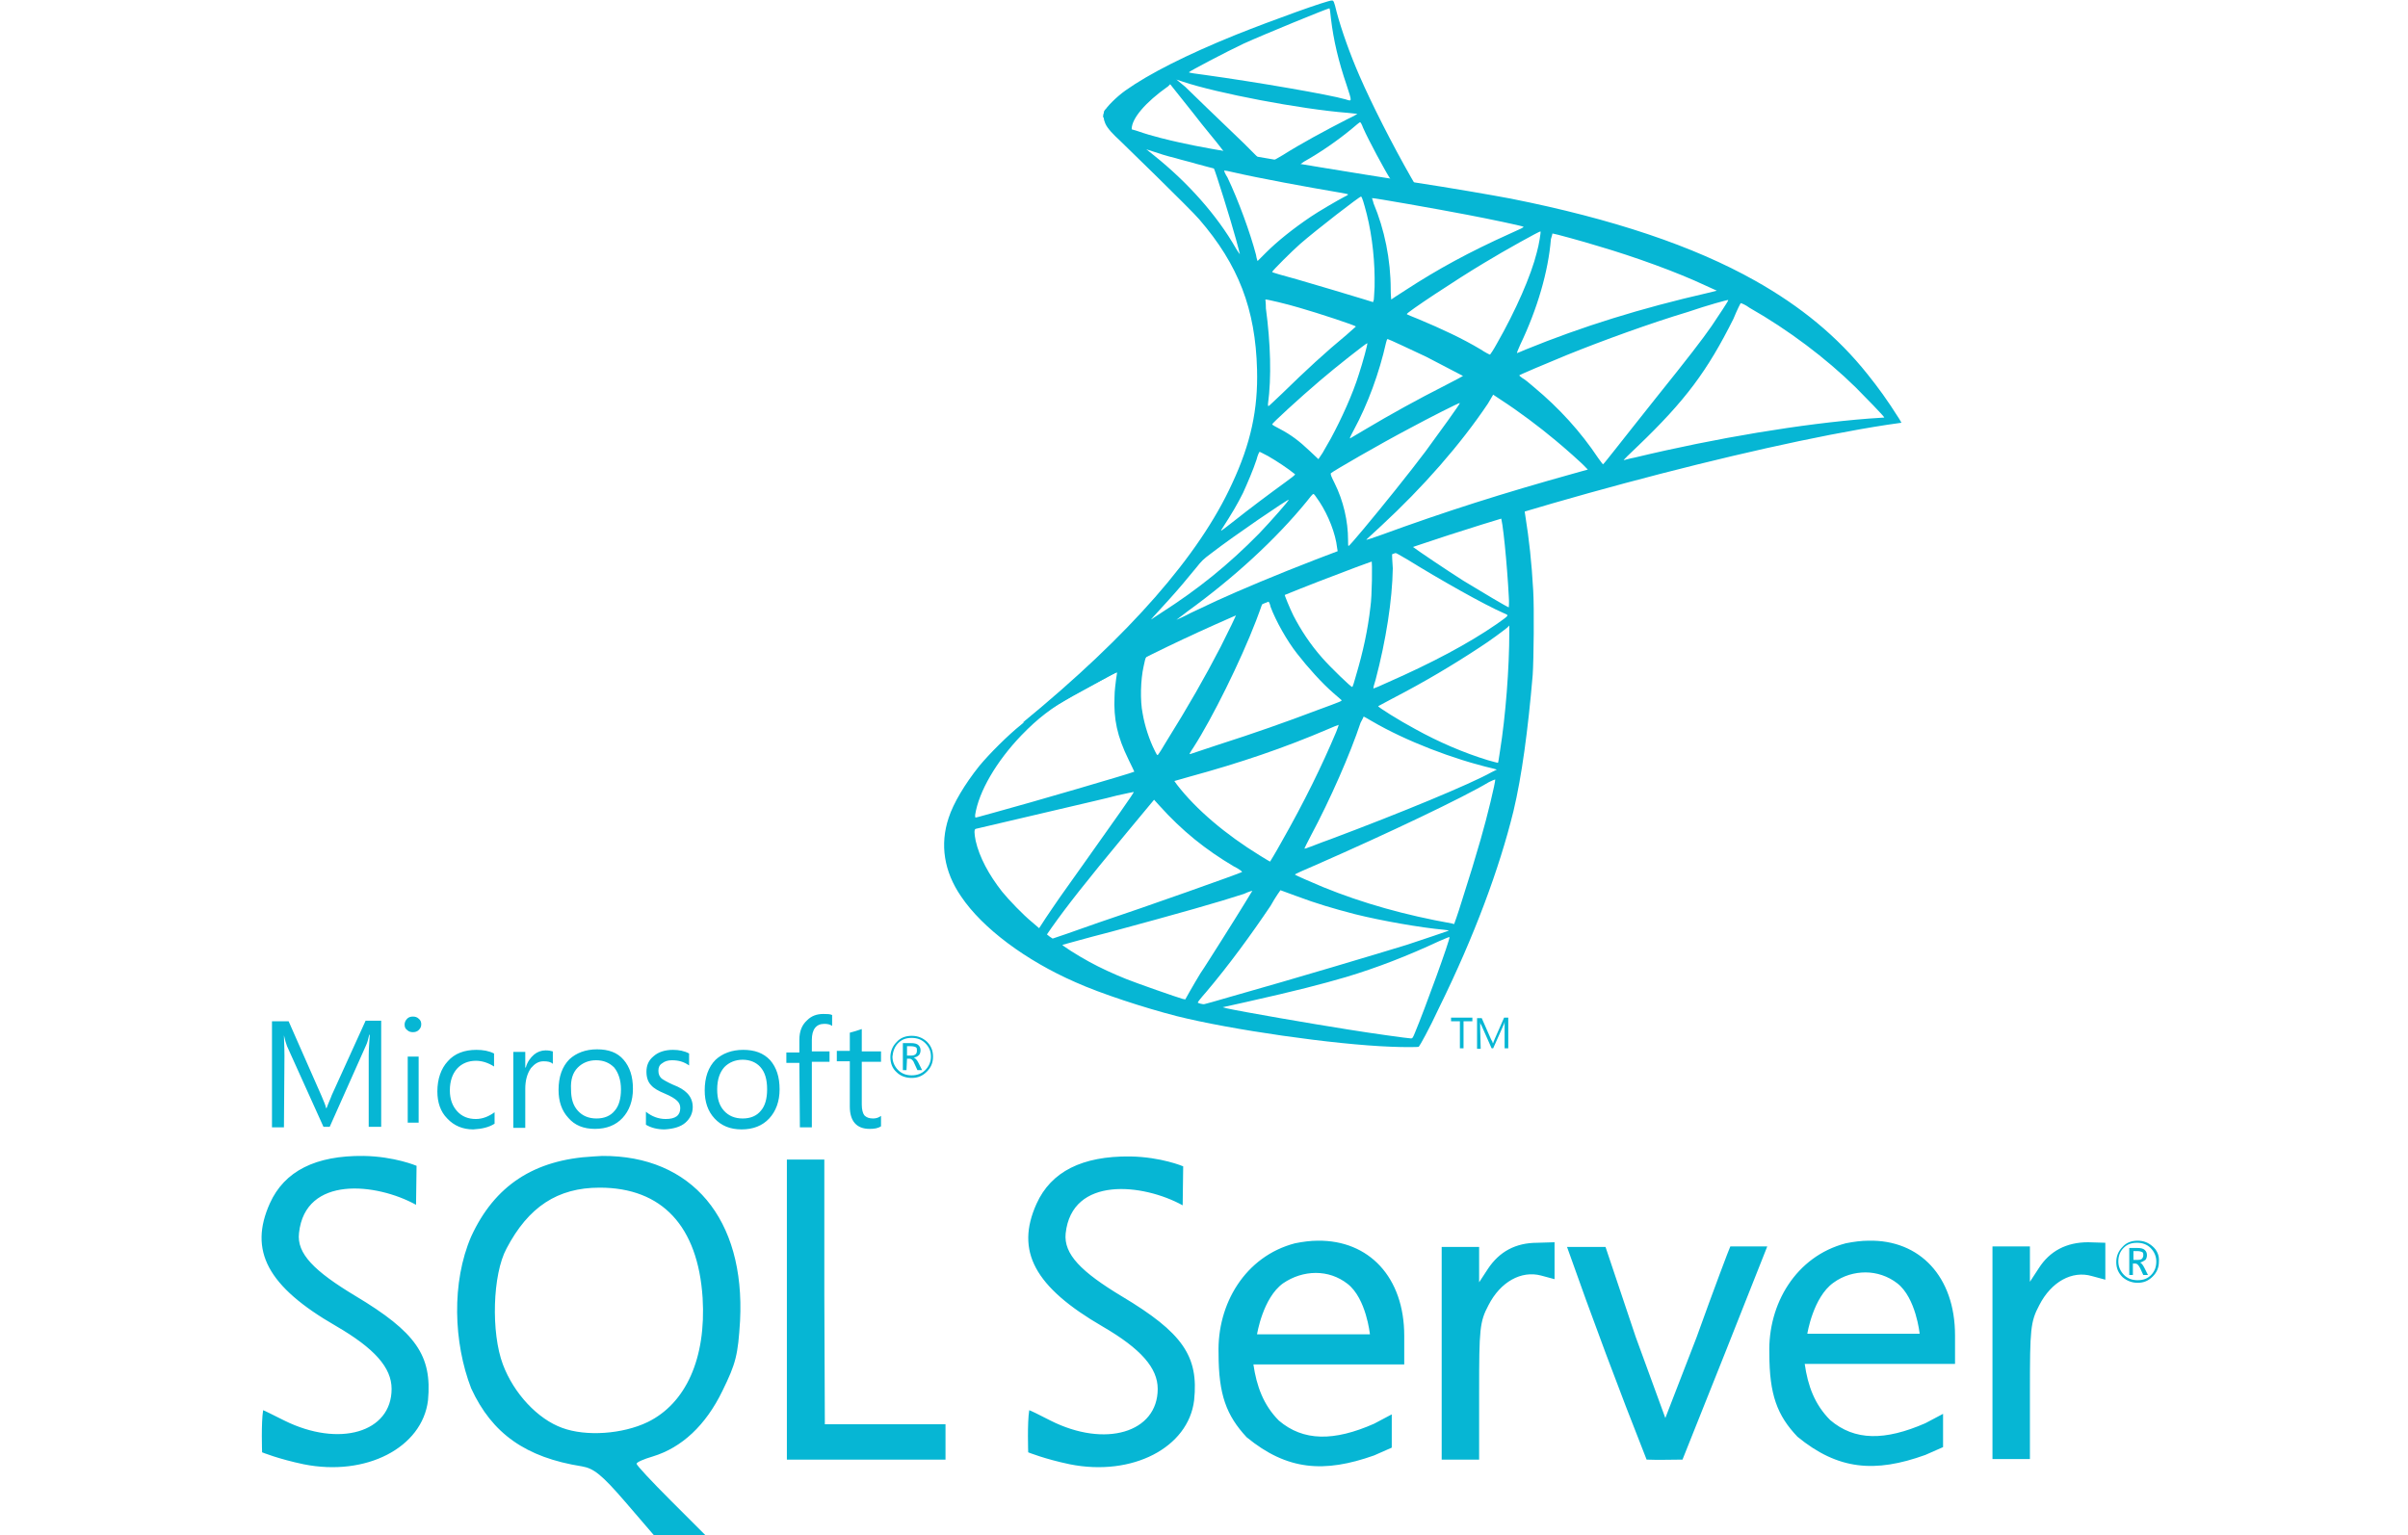 <svg viewBox="65.1 102.4 367.4 295.2" xmlns="http://www.w3.org/2000/svg" width="2500" height="1594"><linearGradient id="a" gradientTransform="scale(115.946 -115.946) rotate(30.578 8.401 .224)" gradientUnits="userSpaceOnUse" x1="1.511" x2="1.657" y1="1.192" y2="1.192"><stop offset="0" stop-color="#909ca9"/><stop offset="1" stop-color="#ededee"/></linearGradient><linearGradient id="b" gradientTransform="matrix(80.32 0 0 -80.32 150.725 -619.331)" gradientUnits="userSpaceOnUse" x1=".981" x2="1.127" y1="-9.224" y2="-9.224"><stop offset="0" stop-color="#939fab"/><stop offset="1" stop-color="#dcdee1"/></linearGradient><radialGradient id="c" cx="1.935" cy="2.23" gradientTransform="matrix(-102.406 -15.382 -31.11 204.811 556.169 -251.717)" gradientUnits="userSpaceOnUse" r=".146"><stop offset="0" stop-color="#ee352c"/><stop offset="1" stop-color="#a91d22"/></radialGradient><path d="M315 196.4l-40.3 13.2-35.1 15.5-9.8 2.6c-2.5 2.4-5.1 4.8-8 7.2-3.1 2.7-6 5.1-8.2 6.9-2.5 2-6.1 5.6-8 7.9-2.8 3.5-5 7.2-5.9 10-1.7 5.1-.9 10.3 2.4 15.1 4.1 6.1 12.4 12.3 22 16.5 4.9 2.2 13.2 4.9 19.4 6.5 10.3 2.6 30.3 5.5 41.3 5.9 2.2.1 5.2.1 5.3 0 .2-.2 2-3.4 3.9-7.5 6.8-13.8 11.6-26.8 14.3-37.8 1.6-6.7 2.8-15.6 3.7-26.2.2-3 .3-12.9.1-16.2-.3-5.5-.8-9.9-1.5-14.3-.1-.6-.2-1.2-.1-1.2.1-.1.5-.2 5.5-1.6zm-9.2 5.4c.4 0 1.3 9.4 1.6 15.3.1 1.2 0 2.1 0 2.1-.2 0-5.1-2.9-8.7-5.1-3-1.9-8.8-5.8-9.7-6.5-.3-.2-.3-.2 2.2-1.1 4.2-1.5 14.2-4.7 14.6-4.7zm-20.6 6.8c.3 0 1 .4 2.7 1.4 6.3 3.9 14.8 8.7 18.5 10.3 1.1.5 1.2.3-1.3 2.1-5.5 3.8-12.5 7.5-20.9 11.2-1.5.7-2.7 1.2-2.8 1.2s.1-.8.4-1.7c2-7.6 3.2-15.3 3.3-21.4-.2-3.1-.2-3.1.1-3.1zm-4.2 1.6c.2.2.1 7-.2 8.9-.5 4.4-1.4 8.6-2.8 13.3-.3 1.1-.6 2.1-.7 2.1-.1.2-4.3-3.9-5.7-5.5-2.4-2.7-4.2-5.5-5.6-8.2-.7-1.4-1.8-4.1-1.7-4.1.5-.4 16.6-6.6 16.7-6.5zm-19.9 7.8c.2.1.4.6.5 1.1 1 2.7 3.2 6.6 5.1 9 2.1 2.7 4.8 5.7 7 7.6.7.6 1.4 1.2 1.5 1.3.2.2.2.2-4.7 2-5.8 2.2-12 4.4-19.2 6.7-1.7.6-3.4 1.1-5.1 1.7-.3.1-.2-.1.6-1.3 3.6-5.6 9-16.5 12-24.3.5-1.3 1-2.7 1.1-3 .1-.4.3-.6.7-.8.2.1.4 0 .5 0zm-6.1 2.5c.1.1-1.5 3.3-3 6.3-3 5.8-6.2 11.4-10.5 18.3-.7 1.2-1.4 2.3-1.5 2.4-.2.2-.2.2-.7-.8-1-2-1.9-4.7-2.3-7.1-.5-2.4-.4-6.5.2-9.1.4-1.9.4-1.9 1.3-2.3 3.7-1.9 16.3-7.8 16.5-7.7zm52.5 2.2v1.3c0 6.8-.7 16.1-1.8 22.9-.2 1.2-.3 2.2-.4 2.2 0 0-.9-.2-1.9-.5-4.6-1.4-9.5-3.5-14-6-3-1.6-7.3-4.3-7.1-4.4 0 0 1.3-.7 2.8-1.5 6-3.1 11.7-6.5 16.7-9.8 1.9-1.2 4.7-3.3 5.3-3.8zm-75.5 9c.1 0 .1.2-.1 1.3-.1.8-.3 2.3-.3 3.3-.2 4.4.5 7.7 2.7 12.2.6 1.2 1.1 2.3 1.1 2.3-.2.2-20.4 6.1-26.7 7.8-1.9.5-3.5 1-3.7 1-.2.1-.2 0-.2-.5.7-4.5 4.1-10.3 8.9-15.3 3.2-3.3 5.7-5.2 10-7.7 3.1-1.6 7.8-4.3 8.3-4.4-.1 0-.1 0 0 0zm47.5 8.5s.8.4 1.6.9c6.5 3.8 15.6 7.3 23.3 9.1l.7.2-1 .5c-4.1 2.3-17.4 7.8-31 12.9-2 .7-3.9 1.5-4.3 1.6-.4.2-.7.2-.7.2s.5-1.1 1.2-2.4c3.8-7.1 7.6-15.8 9.6-21.8.4-.7.6-1.2.6-1.2zm-4.8 1.6s-.2.7-.5 1.4c-2.7 6.4-6.1 13.4-10.6 21.3-1.1 2-2.1 3.6-2.1 3.6s-.9-.5-2-1.2c-6.5-4-12.2-8.8-15.9-13.6l-.5-.7 2.8-.8c9.9-2.7 18.4-5.6 26.8-9.2.9-.4 1.9-.8 2-.8zm30.1 10.5c0 .7-1.5 7-2.8 11.5-1.1 3.8-2 6.8-3.7 12.1-.7 2.3-1.4 4.2-1.4 4.2s-.2 0-.4-.1c-9-1.6-17.2-3.9-24.8-7-2.1-.9-5.2-2.2-5.4-2.4-.1-.1 1.8-.9 4.1-1.9 13.9-6.1 28.2-12.9 33.2-15.9.6-.3 1.1-.5 1.2-.5zm-69.5 2.4c.1.1-3.8 5.6-9.2 13.2-1.9 2.7-4.1 5.8-4.9 6.9-.8 1.2-2.1 3-2.8 4.1l-1.3 2-1.4-1.2c-1.6-1.3-4.4-4.2-5.7-5.8-2.6-3.3-4.4-6.7-5.1-9.8-.3-1.5-.3-2.2 0-2.3.5-.1 8.6-2 16.2-3.8 4.2-1 9.1-2.1 10.9-2.6 1.8-.4 3.2-.7 3.3-.7zm3.9 1.5l1 1.1c4.4 4.9 8.9 8.5 14.3 11.7 1 .5 1.7 1 1.6 1.1-.2.2-18.8 6.8-27.5 9.7-4.8 1.7-8.8 3.1-8.9 3.1l-.6-.4-.5-.4.9-1.3c2.9-4.1 6.5-8.7 14.3-18.1zm24.3 17.4s1.4.5 3 1.1c4 1.5 7.1 2.4 11.3 3.5 5.2 1.3 12.7 2.6 17.1 3 .7.1 1 .1.9.2-.2.1-4.7 1.6-8 2.7-5.2 1.6-21.2 6.4-34.3 10.1-2.4.7-4.5 1.3-4.6 1.3-.3.1-1.3-.2-1.3-.3s.7-1 1.6-2c4.4-5.2 8.7-11.1 12.4-16.6 1-1.8 1.9-3 1.9-3zm-5.4.1s-2.1 3.5-5.9 9.5c-1.6 2.5-3.4 5.4-4.1 6.4-.6 1-1.5 2.5-2 3.4l-.9 1.6-.5-.1c-1.1-.3-8.8-3-10.8-3.8-2.5-1-5.1-2.2-7.1-3.3-2.4-1.3-5.5-3.3-5.2-3.3.1 0 4.2-1.2 9.3-2.5 13.3-3.6 20.7-5.7 25.6-7.3.8-.4 1.6-.6 1.6-.6zm37.9 8.9c.2.3-4.8 14-6.6 18.3-.4 1-.5 1.2-.8 1.2-.5 0-7.7-1-12-1.7-7.6-1.2-20.3-3.4-23.5-4.1l-.7-.2 4.5-1c9.8-2.2 14.4-3.4 19.2-4.8 6-1.8 11.9-4.1 17.9-6.9 1-.4 1.8-.8 2-.8z" fill="#06B6D4"/><path d="M273.4 102.5c-.7-.1-11.5 3.8-18.5 6.6-9.4 3.8-16.7 7.5-21.2 10.7-1.7 1.2-3.8 3.3-4.1 4.1-.1.3-.2.7-.2 1l4.1 3.9 9.7 3.1 23.1 4.1 26.4 4.5.3-2.3h-.2l-3.5-.5-.7-1.2c-3.6-6.3-7.6-14.2-9.9-19.5-1.8-4.1-3.5-8.9-4.4-12.3-.5-2.1-.6-2.2-.9-2.2zm-.5 1.5c.1 0 .2.9.3 1.9.5 4.3 1.5 8.4 3 12.8 1.1 3.4 1.1 3.2-.2 2.8-3.1-.9-17-3.3-27.1-4.7-1.6-.2-3-.4-3-.5-.1-.1 7.3-4 10.5-5.5 4.2-1.9 15.7-6.6 16.5-6.8zm-29.4 13.7l1.2.4c6.5 2.2 22.7 5.3 31.7 6 1 .1 1.9.2 1.9.2s-.8.5-1.9 1c-4.3 2.2-9.1 4.8-12.4 6.9-1 .6-1.9 1.1-2 1.1s-.8-.1-1.4-.2l-1.2-.2-3-3c-5.4-5.2-9.6-9.2-11.2-10.8zm-1.2.9l4.3 5.4c2.3 3 4.7 5.8 5.2 6.5.5.6.9 1.2.9 1.2-.1.1-6.2-1.1-9.4-1.8-3.3-.8-4.7-1.1-6.7-1.8l-1.7-.5v-.4c0-2 2.6-5.1 7-8.2zm36.5 7.3c.1 0 .3.3.6 1.1 1 2.3 4.3 8.4 5.1 9.6.2.4.7.4-3.6-.3-10.3-1.7-13.6-2.2-13.6-2.3 0 0 .3-.2.7-.5 3.2-1.8 6.4-4 9.3-6.4.7-.6 1.3-1.1 1.5-1.2-.1 0 0 0 0 0z" fill="#06B6D4"/><path d="M229.8 123.4s-.7 1.1 0 2.7c.4 1 1.6 2.2 2.9 3.4 0 0 13.6 13.2 15.2 15.1 7.5 8.7 10.8 17.2 11.1 28.9.2 7.6-1.2 14.2-4.8 21.9-6.3 13.8-19.7 29.1-40.3 46l3-1c1.9-1.5 4.6-3 10.8-6.4 14.4-7.9 30.5-15.1 50.3-22.5 28.5-10.7 75.4-23.3 102.1-27.4l2.8-.4-.4-.7c-2.4-3.8-4.1-6.1-6.1-8.6-5.8-7.3-12.9-13.1-21.6-18-11.9-6.7-27.4-11.9-47-15.8-3.7-.7-11.8-2.1-18.4-3.1-14-2.2-23-3.7-32.9-5.4-3.6-.6-8.9-1.5-12.4-2.3-1.8-.4-5.3-1.2-8.1-2.2-2.4-.7-5.5-1.6-6.2-4.2zm7.9 7.7s.5.2 1.2.4c1.2.4 2.7.9 4.4 1.3 1.3.4 2.7.7 4 1.1 1.8.5 3.4.9 3.4.9.2.2 3.3 10.1 4.3 13.8.4 1.4.7 2.7.7 2.7s-.4-.5-.8-1.2c-3.6-6.3-9.2-12.6-15.7-17.8-.9-.7-1.5-1.2-1.5-1.2zm15 4.1c.2 0 .8.1 1.6.3 5.2 1.2 14.5 2.9 20.4 3.9 1 .2 1.8.3 1.8.4s-.4.3-.8.5c-1 .5-5.1 2.9-6.4 3.8-3.4 2.3-6.4 4.7-8.6 6.9l-1.6 1.6s-.2-.5-.3-1.2c-1.1-4.2-3.4-10.5-5.5-14.9-.4-.6-.7-1.3-.6-1.3-.1 0-.1 0 0 0zm26.3 5c.2.1.5 1.1 1.1 3.4 1.1 4.4 1.6 9.4 1.5 14-.1 1.3-.1 2.5-.2 2.6l-.1.3-1.6-.5c-3.3-1-8.6-2.6-13.1-3.9-2.6-.7-4.7-1.3-4.7-1.4 0-.2 3.8-4 5.4-5.4 3.1-2.7 11.5-9.2 11.7-9.1zm2.1.3c.1-.1 12.6 2.1 18.3 3.2 4.2.8 10.4 2.1 10.8 2.3.2.1-.5.4-2.5 1.3-8 3.6-14 6.9-20 10.8-1.6 1-2.9 1.9-2.9 1.9s-.1-.9-.1-1.9c0-5.8-1.2-11.6-3.3-16.6-.1-.5-.3-.9-.3-1zm32.4 6.4c.1.1-.3 2.6-.7 4-1.1 4.5-4.1 11.3-7.7 17.6-.6 1.1-1.2 2-1.3 2.1-.1 0-.9-.4-1.8-1-3.5-2.1-7.6-4-11.9-5.8-1.2-.5-2.3-.9-2.3-1-.2-.2 9.6-6.7 14.8-9.8 4.1-2.5 10.8-6.2 10.9-6.1zm2.3.4c.3 0 5.8 1.5 8.7 2.4 7.2 2.1 15.4 5.1 20.7 7.6l2.2 1-1.6.4c-13.1 3-24.3 6.5-35.1 10.9-.9.4-1.7.7-1.7.7-.1 0 .2-.7.6-1.6 3.3-6.9 5.4-14.1 5.9-20.3.2-.6.3-1.1.3-1.1zM260.6 160c.1-.1 4.3.9 6.6 1.6 3.5 1 10.8 3.4 10.8 3.6 0 0-.8.7-1.8 1.6-4 3.3-7.8 6.8-12.4 11.3-1.4 1.3-2.5 2.4-2.6 2.4s-.1-.2-.1-.4c.7-5.1.5-11.7-.4-18.4 0-1-.1-1.7-.1-1.7zm89 .1c.1.1-2 3.2-3.2 5-1.8 2.6-4.5 6.1-10.6 13.7-3.2 4-6.8 8.6-8 10.1s-2.2 2.8-2.3 2.8c0 0-.4-.5-.9-1.2-3.4-5.1-7.5-9.6-12.3-13.6-.9-.8-1.9-1.6-2.3-1.8-.3-.2-.6-.5-.6-.5 0-.1 5.2-2.3 9.1-3.9 6.9-2.8 16.3-6.2 23.3-8.3 3.8-1.3 7.8-2.4 7.8-2.3zm2.4.6c.1 0 .9.3 1.7.9 7.4 4.2 14.7 9.7 20.4 15.3 1.6 1.6 5.6 5.7 5.5 5.8 0 0-1.4.1-3 .2-12.8 1-29.2 3.7-45 7.5-1.1.2-2 .5-2.1.5s1.1-1.2 2.6-2.6c9.3-8.9 13.5-14.6 18.5-24.6.7-1.7 1.3-2.9 1.4-3-.1 0-.1 0 0 0zm-67.9 6.9c.4.1 4.4 2 7.4 3.4 2.7 1.4 6.9 3.6 7.1 3.7 0 0-1.4.8-3.2 1.7-5.7 2.9-10.6 5.6-15.8 8.7-1.5.9-2.7 1.6-2.7 1.6-.1 0-.1-.1.7-1.6 2.7-5 4.9-11 6.2-16.8.1-.4.2-.7.3-.7zm-3.9.8c.1.1-.9 3.8-1.6 5.9-1.2 3.9-3.4 8.7-5.4 12.4-.5.9-1.2 2.1-1.6 2.8l-.8 1.2-1.7-1.6c-2-1.9-3.6-3.1-5.7-4.2-.8-.4-1.5-.8-1.5-.9 0-.2 5.2-5 9.2-8.4 2.9-2.5 9-7.3 9.1-7.2zm24.2 9.9l1.5 1c3.4 2.2 7.4 5.2 10.5 7.8 1.7 1.4 5.1 4.4 5.8 5.2l.4.4-2.5.7c-14 3.9-24.7 7.3-37.3 11.9-1.4.5-2.6.9-2.7.9-.2 0-.3.2 2.8-2.7 8-7.4 15.2-15.6 20.5-23.5zm-6.4 1.6c.1.1-4.1 5.9-6.6 9.3-3 4-8.3 10.6-11.9 14.9-1.5 1.8-2.8 3.3-2.9 3.3s-.1-.4-.1-1.1c0-3.7-.9-7.6-2.6-11-.7-1.4-.8-1.7-.7-1.9.6-.5 9.4-5.6 15.1-8.6 3.7-2 9.6-5 9.7-4.9zm-38.5 9.4c.1 0 .8.4 1.6.8 1.9 1.1 3.7 2.3 5.2 3.5.1.1-.7.7-1.8 1.5-2.9 2.1-7.3 5.4-9.8 7.4-2.7 2.1-2.8 2.2-2.5 1.7 2-3.1 3-4.8 4.1-7 .9-2 1.9-4.3 2.6-6.4.2-.8.5-1.5.6-1.5zm10.3 8.1c.2 0 .3.2 1.2 1.5 1.7 2.6 3.1 6.1 3.4 8.9l.1.6-4.2 1.6c-7.5 2.9-14.4 5.8-19 7.9-1.3.6-3.6 1.7-5.1 2.4-1.5.8-2.7 1.3-2.7 1.3s.9-.7 2.1-1.6c9.1-6.6 17-13.9 22.9-21.1.6-.8 1.2-1.5 1.3-1.5zm-4.7 1.1c.1.1-3.4 4.1-5.7 6.5-5.9 6-11.7 10.7-18.9 15.3-.9.6-1.7 1.1-1.8 1.2-.2.1.1-.2 3.2-3.6 2-2.2 3.5-4 5.3-6.2 1.2-1.5 1.4-1.7 3-2.9 4.4-3.4 14.7-10.4 14.9-10.3z" fill="#06B6D4"/><path d="M133.1 324.7c-.6 0-1.1.1-1.7.1-11.4.6-19 5.6-23.5 15.4-3.8 8.8-3.4 20.4 0 29.2 4 8.7 10.5 13.3 21.3 15 2.3.4 3.8 1.6 8.3 6.8l5.5 6.4h9.9l-6.6-6.6c-3.6-3.6-6.6-6.8-6.6-7.1s1.4-.9 3.1-1.4c5.6-1.7 10.2-6 13.4-12.6 2.6-5.3 3-6.9 3.4-13.5 1-19.6-9.3-31.8-26.5-31.7zm8.7 51.2c-4.8 2.3-11.8 2.8-16.4 1.1-4.7-1.7-9.3-6.6-11.4-12.2-2.3-6.1-2-17.3.7-22.3 4.2-8 9.8-11.7 17.9-11.7 12 0 18.9 7.4 19.8 21.2.7 11.6-3.2 20.3-10.6 23.9zm171.1-34.5c-4.2 0-7.3 1.7-9.5 5l-1.7 2.6v-6.8h-7.2v40.9h7.2V370c0-12 .1-13.4 1.8-16.6 2.3-4.5 6.3-6.7 10.1-5.7l2.6.7v-7.1zm-42.2-.4c-1.4 0-2.9.2-4.4.5-9.6 2.5-15 11.7-14.7 21.2 0 7.9 1.5 11.9 5.4 16.1 7.8 6.4 14.9 6.9 24.5 3.5 1.6-.7 3.4-1.5 3.4-1.5v-6.4l-3.4 1.8c-7.7 3.4-13.6 3.4-18.3-.6-3-3-4.3-6.7-4.9-10.8h29v-5.5c0-11.3-6.8-18.4-16.6-18.3zM259 359s1.1-7 5-9.8c1.9-1.3 4.1-2 6.3-2s4.3.7 6.1 2.1c3.6 2.8 4.3 9.7 4.3 9.7zm-173.4-7.4c-7.8-4.7-11.3-8.1-10.8-12.1 1.2-11.1 14.9-9.6 22.5-5.4l.1-7.5s-4.2-1.8-10.2-1.9c-9.2-.1-15.2 2.9-18 9.1-4.1 9.1-.5 16 12.7 23.6 7.4 4.3 10.7 8 10.7 12.1 0 8.4-10.1 11.3-20.6 6.1-2.2-1.1-4-2-4.1-2-.4 2.4-.2 8.1-.2 8.1s3.2 1.3 8 2.3c12 2.4 22.8-3.2 23.9-12.3.8-8.6-2.3-13.1-14-20.1zm291-10.6c-1.4 0-2.9.2-4.4.5-9.6 2.5-15 11.7-14.7 21.2 0 7.9 1.5 11.9 5.4 16 7.8 6.4 14.9 7 24.6 3.5 1.6-.7 3.4-1.5 3.4-1.5v-6.4l-3.4 1.8c-7.8 3.4-13.6 3.4-18.3-.6-3-3-4.3-6.6-4.9-10.8h28.9v-5.5c0-11.3-6.8-18.4-16.6-18.2zm-11.8 17.9s1.1-7 5-9.8c1.9-1.4 4.1-2 6.2-2s4.3.7 6.1 2.1c3.6 2.8 4.3 9.7 4.3 9.7zM233 351.7c-7.8-4.7-11.2-8.1-10.8-12.1 1.2-11.1 14.9-9.6 22.5-5.4l.1-7.5s-4.2-1.8-10.2-1.9c-9.2-.1-15.2 2.9-18 9.1-4.1 9.1-.4 16 12.7 23.6 7.4 4.3 10.6 8 10.6 12 0 8.4-10.1 11.4-20.6 6.1-2.1-1.1-4-2-4.1-2-.4 2.4-.2 8.1-.2 8.1s3.2 1.3 8 2.3c12 2.4 22.8-3.2 23.9-12.3.9-8.5-2.2-13-13.9-20zm185.8-10.4c-4.2 0-7.4 1.7-9.5 5l-1.7 2.6v-6.8h-7.2V383h7.2v-13c0-12 .1-13.4 1.8-16.6 2.3-4.5 6.3-6.7 10.1-5.6l2.6.7v-7.1zm-243 10.2v-26.1h-7.2v57.7h30.5v-6.8h-23.2zm167.7 8.1l-6 15.5-5.7-15.6-5.8-17.3h-7.4c4.8 13.6 10 27.5 15.3 40.9 2.3.1 4.6 0 6.9 0l8.1-20.3 8.2-20.7H350c-.1.1-3.2 8.3-6.5 17.5zm-150.9-49.9c1.2 0 2.1-.4 2.9-1.2s1.2-1.7 1.2-2.9-.4-2.1-1.2-2.9c-.8-.7-1.7-1.1-2.9-1.1s-2.2.4-2.9 1.2c-.8.8-1.2 1.8-1.2 2.9 0 1.2.4 2.2 1.2 2.9.7.7 1.7 1.1 2.9 1.1zM190 303c.7-.7 1.5-1 2.6-1 1 0 1.9.3 2.6 1s1.1 1.5 1.1 2.6c0 1-.4 1.9-1.1 2.6s-1.6 1-2.6 1-1.9-.3-2.6-1-1.1-1.6-1.1-2.6c.1-1 .4-1.9 1.1-2.6zm1.7 3h.5c.3 0 .7.3.9.9l.6 1.3h.9l-.7-1.4c-.3-.6-.6-.9-.9-1 .4-.1.7-.2 1-.5.2-.2.3-.6.3-.9 0-.4-.1-.7-.4-1s-.8-.4-1.5-.4h-1.5v5.2h.7zm0-2.4h.7c.5 0 .8.1 1 .2s.2.3.2.7c0 .6-.4.9-1.1.9h-.8zM72 305.5c0-1.8-.1-3.2-.1-4 .2.9.4 1.6.6 2.1l7 15.5h1.2l7-15.7c.2-.4.4-1.1.6-2h.1c-.1 1.6-.2 2.9-.2 4v13.7h2.4v-20.4h-3L81.1 313c-.2.6-.6 1.4-1 2.5H80c-.1-.6-.5-1.4-.9-2.4l-6.3-14.3h-3.2v20.4h2.3zm23.7.1h2.1v12.7h-2.1zm1-4.7c.4 0 .8-.1 1.1-.4s.5-.6.5-1.1c0-.4-.1-.8-.5-1.1-.3-.3-.7-.4-1.1-.4s-.8.1-1.1.4-.5.7-.5 1.1c0 .5.1.8.5 1.1.3.3.7.4 1.1.4zm15.7 17.6v-2.2c-1.1.8-2.3 1.3-3.6 1.3-1.5 0-2.7-.5-3.6-1.5s-1.4-2.3-1.4-4c0-1.8.5-3.2 1.4-4.2s2.2-1.5 3.6-1.5c1.2 0 2.4.4 3.5 1.1V305c-1-.5-2.1-.7-3.4-.7-2.3 0-4.2.7-5.5 2.2-1.3 1.4-2 3.4-2 5.8 0 2.1.6 3.9 1.9 5.2 1.3 1.4 3 2.1 5 2.1 1.7-.1 3-.4 4.1-1.1zm5.9-6.7c0-1.7.4-3 1.1-4 .7-.8 1.4-1.3 2.4-1.3.8 0 1.4.1 1.8.5v-2.4c-.3-.1-.8-.2-1.4-.2-.8 0-1.6.3-2.2.8-.7.6-1.3 1.4-1.6 2.5h-.1v-3H116v14.6h2.3zm13.4 7.7c2.2 0 4-.7 5.3-2.1s2-3.3 2-5.6c0-2.4-.6-4.2-1.8-5.6s-2.9-2-5.1-2-4 .7-5.3 1.9c-1.4 1.4-2.1 3.4-2.1 5.9 0 2.2.6 4 1.9 5.4 1.2 1.4 2.9 2.1 5.1 2.1zm-3.3-11.8c.9-.9 2.1-1.4 3.5-1.4 1.5 0 2.6.5 3.5 1.4.8 1 1.3 2.4 1.3 4.2s-.4 3.2-1.2 4.1c-.8 1-2 1.5-3.5 1.5s-2.7-.5-3.6-1.5-1.3-2.3-1.3-4.1c-.1-1.8.3-3.2 1.3-4.2zm20.7 10.6c.9-.8 1.4-1.8 1.4-3 0-1.1-.4-2-1.1-2.7-.6-.6-1.4-1.1-2.7-1.6-1.1-.5-1.8-.9-2.2-1.2-.4-.4-.6-.8-.6-1.5 0-.6.2-1.1.7-1.4.5-.4 1.1-.6 1.9-.6 1.3 0 2.3.3 3.3 1V305c-.9-.5-2-.7-3.1-.7-1.5 0-2.8.4-3.7 1.2-1 .8-1.4 1.8-1.4 3 0 1.1.3 2 .9 2.6.5.6 1.4 1.1 2.6 1.6s2 1 2.4 1.4.6.8.6 1.4c0 1.4-.9 2.1-2.8 2.1-1.4 0-2.7-.5-3.8-1.4v2.5c1 .6 2.2.9 3.6.9 1.7-.1 3.1-.5 4-1.3zm11.1-14c-2.2 0-4 .7-5.3 1.9-1.4 1.4-2.1 3.4-2.1 5.9 0 2.2.6 4 1.9 5.4s3 2.1 5.2 2.1 4-.7 5.3-2.1 2-3.3 2-5.6c0-2.4-.6-4.2-1.8-5.6-1.3-1.4-3-2-5.2-2zm4.6 7.6c0 1.8-.4 3.2-1.2 4.1-.8 1-2 1.5-3.5 1.5s-2.7-.5-3.6-1.5-1.3-2.3-1.3-4.1c0-1.9.5-3.3 1.4-4.3.9-.9 2.1-1.4 3.5-1.4s2.6.5 3.4 1.4c.9 1 1.3 2.4 1.3 4.3zm6.3 7.3h2.3v-12.6h3.4v-2h-3.4v-2.2c0-2 .8-3.1 2.4-3.1.6 0 1.1.1 1.5.4v-2.1c-.4-.2-1-.2-1.7-.2-1.3 0-2.3.4-3.1 1.2-1 .9-1.5 2.1-1.5 3.8v2.4h-2.5v2h2.5zm9.6-4c0 2.8 1.3 4.3 3.8 4.3.9 0 1.6-.1 2.2-.5v-2c-.4.3-.9.5-1.5.5-.8 0-1.3-.2-1.7-.6-.3-.4-.5-1.1-.5-2.1v-8.2h3.7v-2H183v-4.3c-.8.3-1.6.5-2.3.7v3.5h-2.5v2h2.5zm250.5 26.9c-.8-.7-1.7-1.1-2.9-1.1s-2.2.4-2.9 1.2c-.8.8-1.2 1.8-1.2 2.9 0 1.2.4 2.1 1.2 2.9.8.7 1.8 1.1 2.9 1.1 1.2 0 2.1-.4 2.9-1.2s1.2-1.7 1.2-2.9c.1-1.2-.4-2.2-1.2-2.9zm-.3 5.5c-.7.7-1.5 1-2.6 1-1 0-1.9-.3-2.6-1s-1.1-1.6-1.1-2.6.3-1.9 1-2.6 1.5-1 2.6-1c1 0 1.9.3 2.6 1s1.1 1.6 1.1 2.6-.3 1.9-1 2.6zm-2.1-2.4c.4-.1.7-.3 1-.5.2-.2.3-.6.3-.9 0-.4-.1-.7-.4-1s-.8-.4-1.5-.4h-1.5v5.2h.7v-2.2h.5c.3 0 .6.3.9.9l.6 1.3h.9l-.7-1.4c-.3-.6-.6-.9-.8-1zm-.5-.5h-.8V343h.7c.5 0 .8.1 1 .2s.2.3.2.7c-.1.6-.4.8-1.1.8zM298 304h.7v-5.2h1.7v-.7h-4.1v.7h1.7zm3.9-3.9v-1.2c0 .3.1.5.2.6l2 4.5h.3l2-4.5c.1-.1.1-.3.2-.6v5.1h.7v-5.9h-.8l-1.8 4.1c0 .1-.2.4-.3.8h-.1c0-.2-.1-.4-.3-.7l-1.8-4.1h-.9v5.9h.7z" fill="#06B6D4"/></svg>